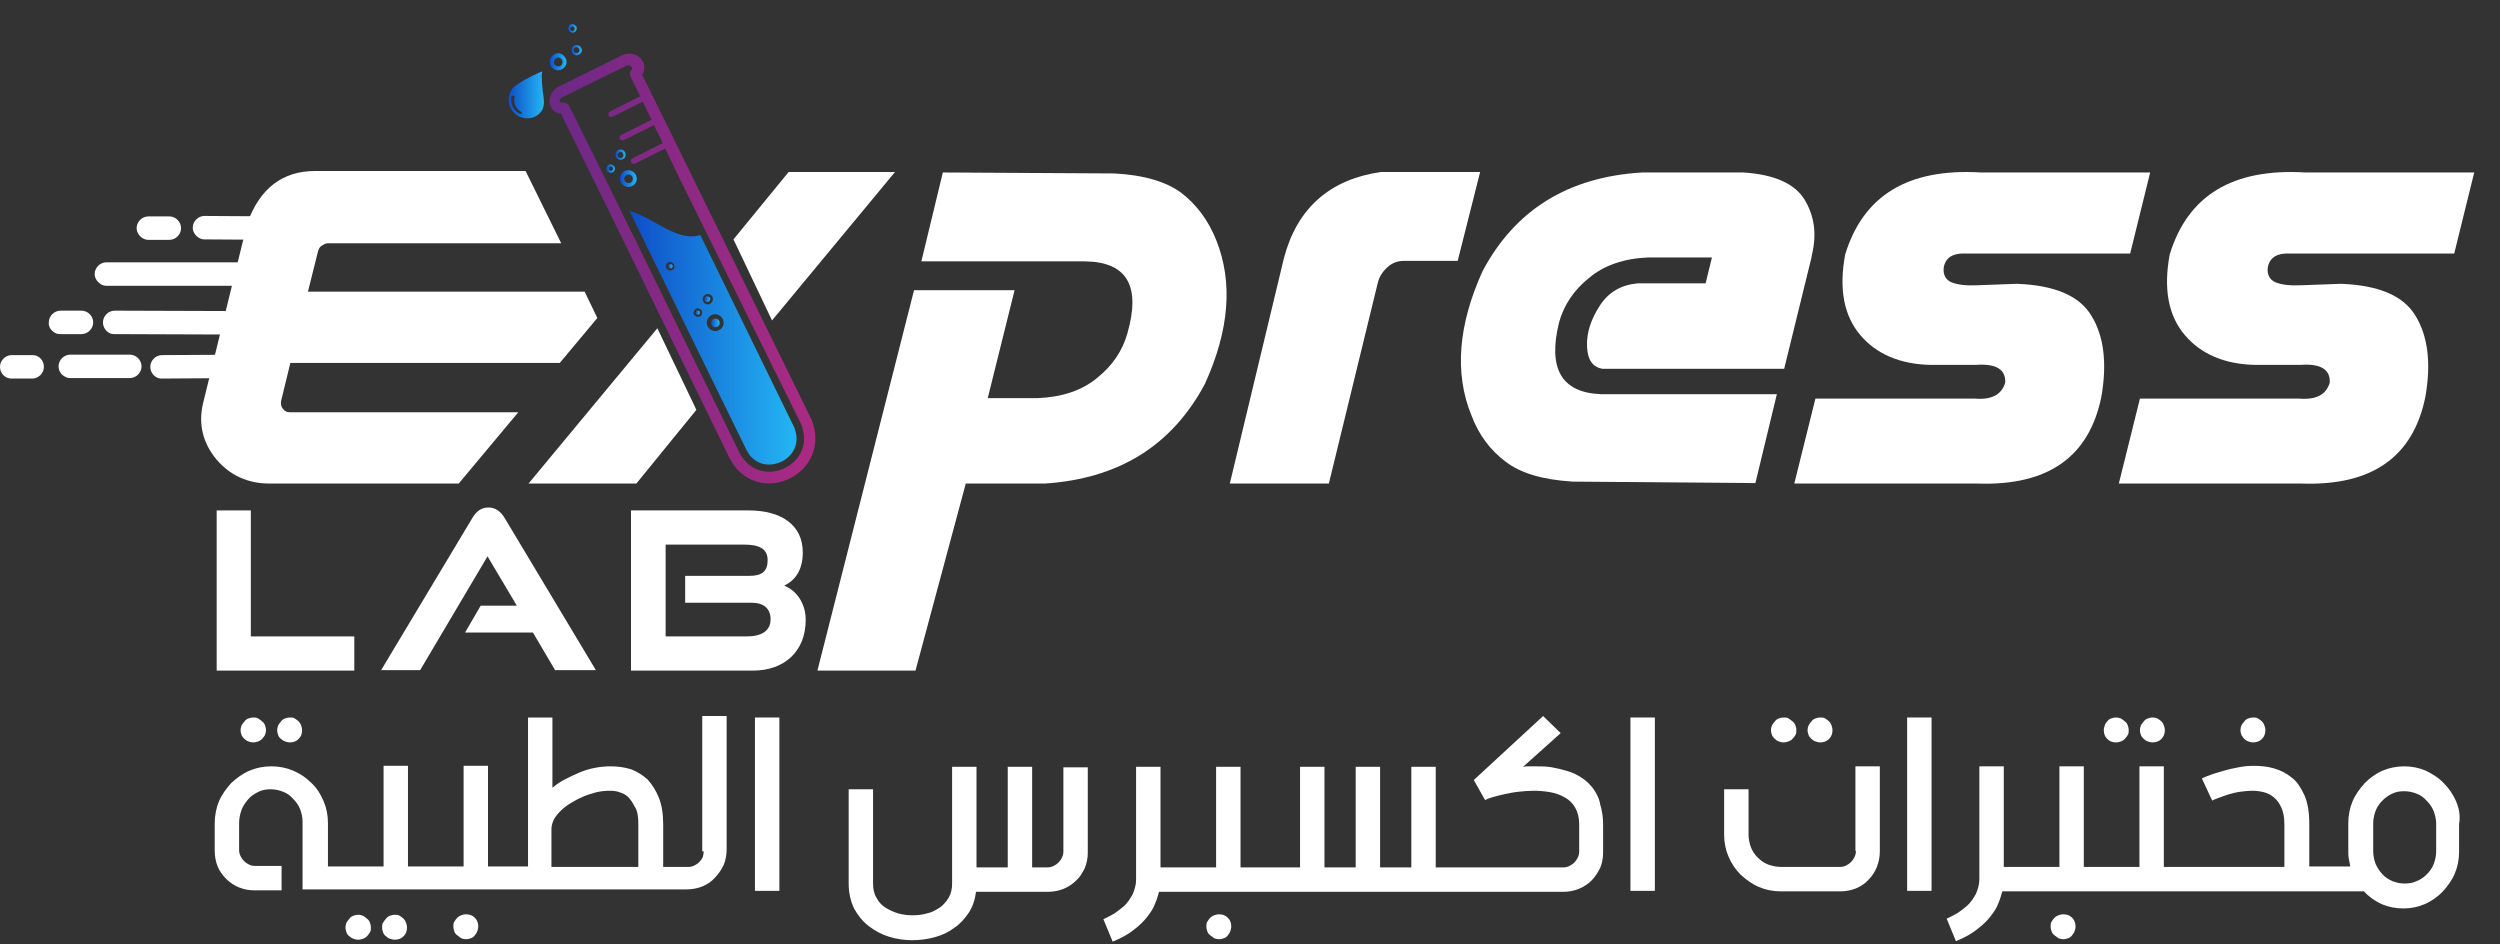 <svg width="90" height="34" viewBox="0 0 90 34" fill="none" xmlns="http://www.w3.org/2000/svg">
<rect x="0" y="0" width="90" height="34" fill="#333333" stroke="none"/>
<g id="Frame" clip-path="url(#clip0_0_1728)">
<g id="Group">
<g id="Group_2">
<path id="Vector" d="M25.07 14.754L22.909 17.408H19.027L23.665 11.817M26.405 8.618L28.391 6.191H32.221L27.793 11.536" fill="white"/>
<path id="Vector_2" d="M40.109 6.244C41.18 6.297 41.989 6.543 42.533 6.947C43.078 7.369 43.499 7.932 43.781 8.635C44.395 10.165 44.255 11.888 43.376 13.822C42.182 16.055 40.267 17.232 37.614 17.408H34.768L32.958 24.142H29.427L32.906 10.446H36.525L35.559 14.332H35.576H37.35H37.368C38.246 14.296 38.967 14.05 39.511 13.593C40.056 13.154 40.407 12.626 40.583 12.011C41.075 10.305 40.583 9.426 39.055 9.409H37.368H33.169L33.942 6.209L40.109 6.244Z" fill="white"/>
<path id="Vector_3" d="M49.719 6.191H53.285L52.477 9.391H50.544C50.316 9.391 50.123 9.462 49.947 9.62C49.771 9.778 49.648 9.971 49.596 10.2L47.839 17.408H44.273L46.223 9.286C46.697 7.492 47.874 6.455 49.719 6.191Z" fill="white"/>
<path id="Vector_4" d="M56.605 17.338C55.534 17.268 54.743 17.039 54.199 16.617C53.654 16.213 53.232 15.65 52.969 14.947C52.354 13.435 52.495 11.694 53.373 9.76C54.55 7.545 56.465 6.367 59.118 6.209H62.754C63.879 6.279 64.617 6.613 64.968 7.194C65.319 7.774 65.407 8.424 65.232 9.163L65.214 9.268L64.23 13.277H57.695C57.343 13.224 57.15 12.96 57.133 12.468C57.115 11.976 57.273 11.501 57.589 11.009C57.906 10.516 58.362 10.253 58.96 10.2H60.242H61.402L61.63 9.268H61.577H59.364H59.346C58.468 9.303 57.747 9.549 57.203 10.007C56.658 10.446 56.307 10.973 56.131 11.589C55.709 13.277 56.219 14.138 57.642 14.191H59.329H63.967L63.194 17.391L56.605 17.338Z" fill="white"/>
<path id="Vector_5" d="M64.599 17.391L65.355 14.349H71.082C71.697 14.402 72.066 14.208 72.189 13.769C72.206 13.294 71.855 13.083 71.135 13.136H69.518C68.412 13.118 67.551 12.749 66.971 12.063C66.374 11.36 66.198 10.393 66.426 9.163C67.076 7.035 68.693 6.051 71.31 6.209H77.406L76.686 9.127H70.748C70.309 9.11 70.045 9.268 69.975 9.62C69.94 9.883 70.045 10.077 70.256 10.165C70.484 10.253 70.783 10.288 71.17 10.27L72.61 10.217C73.963 10.27 74.859 10.639 75.298 11.378C75.737 12.099 75.861 13.066 75.65 14.279C75.21 16.459 73.717 17.496 71.187 17.408H64.599V17.391Z" fill="white"/>
<path id="Vector_6" d="M76.282 17.391L77.038 14.349H82.765C83.38 14.402 83.749 14.208 83.872 13.769C83.889 13.294 83.538 13.083 82.818 13.136H81.201C80.094 13.118 79.234 12.749 78.654 12.063C78.056 11.36 77.881 10.393 78.109 9.163C78.759 7.035 80.376 6.051 82.993 6.209H89.072L88.352 9.127H82.413C81.974 9.11 81.711 9.268 81.641 9.62C81.605 9.883 81.711 10.077 81.922 10.165C82.15 10.253 82.449 10.288 82.835 10.27L84.276 10.217C85.629 10.27 86.525 10.639 86.964 11.378C87.403 12.099 87.526 13.066 87.315 14.279C86.876 16.459 85.383 17.496 82.853 17.408H76.282V17.391Z" fill="white"/>
<g id="Group_3">
<path id="Vector_7" d="M10.436 14.841C10.33 14.841 10.242 14.806 10.19 14.718C10.119 14.648 10.102 14.543 10.119 14.437L10.453 13.066H20.151L21.504 11.448L21.047 10.499H11.086L11.455 9.022C11.49 8.934 11.525 8.864 11.613 8.829C11.683 8.776 11.753 8.758 11.806 8.758H20.204L18.921 6.156H11.349C10.172 6.156 9.364 6.772 8.907 8.02L7.308 14.525C7.133 15.281 7.308 15.949 7.783 16.529C8.275 17.109 8.907 17.408 9.715 17.408H16.514L18.658 14.841H10.436Z" fill="white"/>
<g id="Group_4">
<g id="Group_5">
<path id="Vector_8" d="M3.637 10.235C3.514 10.165 3.408 10.024 3.408 9.866C3.408 9.637 3.601 9.444 3.83 9.444H9.504C9.733 9.444 9.926 9.637 9.926 9.866C9.926 10.094 9.733 10.288 9.504 10.288H3.83C3.76 10.288 3.689 10.27 3.637 10.235Z" fill="white"/>
</g>
<g id="Group_6">
<path id="Vector_9" d="M7.168 8.565C7.045 8.495 6.939 8.354 6.939 8.196C6.939 7.967 7.133 7.774 7.361 7.774L10.067 7.791C10.295 7.791 10.488 7.985 10.488 8.213C10.488 8.442 10.295 8.635 10.067 8.635L7.361 8.618C7.291 8.618 7.221 8.6 7.168 8.565Z" fill="white"/>
</g>
<path id="Vector_10" d="M8.942 12.767L5.833 12.784C5.604 12.784 5.411 12.978 5.411 13.206C5.411 13.364 5.499 13.505 5.622 13.575C5.674 13.611 5.745 13.628 5.815 13.628L8.485 13.611L8.942 12.767Z" fill="white"/>
<path id="Vector_11" d="M9.504 11.202L4.128 11.184C3.9 11.184 3.707 11.378 3.707 11.606C3.707 11.765 3.795 11.905 3.918 11.976C3.97 12.011 4.041 12.028 4.111 12.028L9.048 12.046L9.504 11.202Z" fill="white"/>
<g id="Group_7">
<path id="Vector_12" d="M0.211 13.575C0.088 13.505 -0 13.364 -0 13.206C-0 12.978 0.193 12.784 0.422 12.784H1.177C1.405 12.784 1.581 12.978 1.581 13.206C1.581 13.435 1.388 13.628 1.159 13.628H0.404C0.351 13.628 0.281 13.611 0.211 13.575Z" fill="white"/>
</g>
<g id="Group_8">
<path id="Vector_13" d="M2.336 13.558C2.196 13.488 2.108 13.347 2.108 13.189C2.108 12.96 2.301 12.767 2.53 12.767H4.673C4.901 12.767 5.095 12.96 5.095 13.189C5.095 13.417 4.901 13.611 4.673 13.611H2.53C2.459 13.611 2.389 13.593 2.336 13.558Z" fill="white"/>
</g>
<g id="Group_9">
<path id="Vector_14" d="M1.968 11.976C1.845 11.905 1.739 11.765 1.757 11.606C1.757 11.378 1.95 11.184 2.178 11.184H2.934C3.162 11.184 3.355 11.378 3.355 11.606C3.355 11.835 3.162 12.028 2.934 12.028H2.178C2.091 12.028 2.02 12.011 1.968 11.976Z" fill="white"/>
</g>
<g id="Group_10">
<path id="Vector_15" d="M5.147 8.582C5.024 8.512 4.919 8.371 4.919 8.213C4.919 7.985 5.112 7.791 5.341 7.791H6.096C6.325 7.791 6.518 7.985 6.518 8.213C6.518 8.442 6.325 8.635 6.096 8.635H5.341C5.27 8.635 5.218 8.618 5.147 8.582Z" fill="white"/>
</g>
</g>
</g>
<g id="Group_11">
<g id="Group_12">
<path id="XMLID_39_" d="M19.553 3.378C19.553 3.343 19.553 3.326 19.536 3.29C19.536 3.273 19.536 3.255 19.536 3.238C19.518 3.079 19.501 2.904 19.501 2.745C19.501 2.693 19.518 2.622 19.518 2.57C19.413 2.605 19.29 2.675 19.132 2.745C18.745 2.939 18.482 3.115 18.411 3.238C18.218 3.554 18.306 3.958 18.622 4.152C18.64 4.169 18.657 4.169 18.675 4.187C18.71 4.205 18.728 4.222 18.763 4.222C19.044 4.328 19.395 4.205 19.518 3.958C19.606 3.8 19.588 3.589 19.553 3.378ZM18.71 4.099C18.324 3.871 18.411 3.484 18.411 3.484C18.411 3.449 18.447 3.431 18.482 3.449C18.517 3.449 18.534 3.484 18.517 3.519C18.517 3.537 18.447 3.835 18.763 4.029C18.78 4.046 18.798 4.082 18.78 4.099C18.763 4.099 18.745 4.099 18.71 4.099Z" fill="url(#paint0_linear_0_1728)"/>
<g id="Group_13">
<g id="XMLID_35_">
<path id="XMLID_36_" d="M22.751 6.701C22.61 6.772 22.435 6.719 22.347 6.561C22.276 6.42 22.329 6.244 22.487 6.156C22.628 6.086 22.803 6.139 22.891 6.297C22.962 6.455 22.909 6.631 22.751 6.701ZM22.558 6.297C22.487 6.332 22.452 6.42 22.487 6.508C22.522 6.578 22.61 6.613 22.698 6.578C22.768 6.543 22.803 6.455 22.768 6.367C22.733 6.297 22.628 6.262 22.558 6.297Z" fill="url(#paint1_linear_0_1728)"/>
</g>
<g id="XMLID_31_">
<path id="XMLID_32_" d="M22.048 6.209C21.978 6.244 21.89 6.209 21.837 6.139C21.802 6.068 21.837 5.98 21.907 5.928C21.978 5.892 22.066 5.928 22.118 5.998C22.154 6.068 22.136 6.174 22.048 6.209ZM21.96 5.998C21.925 6.016 21.907 6.068 21.925 6.103C21.943 6.139 21.995 6.156 22.03 6.139C22.066 6.121 22.083 6.068 22.066 6.033C22.048 5.998 21.995 5.98 21.96 5.998Z" fill="url(#paint2_linear_0_1728)"/>
</g>
<g id="XMLID_27_">
<path id="XMLID_28_" d="M22.417 5.734C22.329 5.787 22.206 5.734 22.171 5.646C22.136 5.558 22.171 5.435 22.259 5.4C22.347 5.347 22.47 5.4 22.505 5.488C22.54 5.576 22.522 5.699 22.417 5.734ZM22.294 5.488C22.241 5.506 22.224 5.576 22.241 5.629C22.259 5.681 22.329 5.699 22.382 5.681C22.435 5.664 22.452 5.594 22.435 5.541C22.399 5.471 22.347 5.453 22.294 5.488Z" fill="url(#paint3_linear_0_1728)"/>
</g>
<g id="XMLID_23_">
<path id="XMLID_24_" d="M20.221 2.499C20.08 2.57 19.905 2.517 19.817 2.359C19.747 2.218 19.799 2.042 19.957 1.954C20.116 1.866 20.274 1.937 20.361 2.095C20.449 2.253 20.361 2.429 20.221 2.499ZM20.028 2.095C19.957 2.13 19.922 2.218 19.957 2.306C19.993 2.376 20.08 2.411 20.168 2.376C20.238 2.341 20.274 2.253 20.238 2.165C20.186 2.077 20.098 2.042 20.028 2.095Z" fill="url(#paint4_linear_0_1728)"/>
</g>
<g id="XMLID_19_">
<path id="XMLID_20_" d="M20.678 1.163C20.608 1.198 20.52 1.163 20.467 1.093C20.432 1.022 20.467 0.935 20.537 0.882C20.608 0.847 20.695 0.882 20.748 0.952C20.783 1.04 20.748 1.128 20.678 1.163ZM20.572 0.97C20.537 0.987 20.52 1.04 20.537 1.075C20.555 1.11 20.608 1.128 20.643 1.11C20.678 1.093 20.695 1.04 20.678 1.005C20.66 0.952 20.608 0.935 20.572 0.97Z" fill="url(#paint5_linear_0_1728)"/>
</g>
<g id="XMLID_15_">
<path id="XMLID_16_" d="M20.836 1.972C20.748 2.025 20.625 1.972 20.59 1.884C20.555 1.796 20.59 1.673 20.678 1.638C20.766 1.603 20.889 1.638 20.924 1.726C20.976 1.814 20.941 1.919 20.836 1.972ZM20.713 1.708C20.66 1.726 20.643 1.796 20.66 1.849C20.678 1.902 20.748 1.919 20.801 1.902C20.853 1.884 20.871 1.814 20.853 1.761C20.818 1.708 20.766 1.691 20.713 1.708Z" fill="url(#paint6_linear_0_1728)"/>
</g>
<path id="XMLID_14_" d="M25.193 11.22C25.175 11.184 25.123 11.167 25.087 11.184C25.052 11.202 25.035 11.255 25.052 11.29C25.07 11.325 25.123 11.343 25.158 11.325C25.193 11.307 25.21 11.272 25.193 11.22Z" fill="url(#paint7_linear_0_1728)"/>
<path id="XMLID_13_" d="M24.209 9.549C24.192 9.514 24.139 9.497 24.104 9.514C24.069 9.532 24.051 9.585 24.069 9.62C24.086 9.655 24.139 9.672 24.174 9.655C24.209 9.637 24.227 9.602 24.209 9.549Z" fill="url(#paint8_linear_0_1728)"/>
<path id="XMLID_12_" d="M25.896 11.554C25.86 11.483 25.773 11.448 25.685 11.483C25.614 11.518 25.579 11.606 25.614 11.694C25.65 11.765 25.737 11.8 25.825 11.765C25.896 11.729 25.931 11.642 25.896 11.554Z" fill="url(#paint9_linear_0_1728)"/>
<path id="XMLID_11_" d="M25.562 10.727C25.544 10.675 25.474 10.657 25.421 10.675C25.369 10.692 25.351 10.762 25.369 10.815C25.386 10.868 25.456 10.886 25.509 10.868C25.562 10.833 25.579 10.762 25.562 10.727Z" fill="url(#paint10_linear_0_1728)"/>
<path id="XMLID_5_" d="M28.636 15.527C28.619 15.457 28.601 15.386 28.566 15.334L25.21 8.459C24.385 8.741 23.436 7.774 22.663 7.598L26.862 16.177C26.897 16.248 26.932 16.301 26.967 16.353C27.301 16.811 27.811 16.775 28.144 16.617C28.461 16.459 28.794 16.072 28.636 15.527ZM24.191 9.725C24.121 9.76 24.033 9.725 23.981 9.655C23.945 9.585 23.981 9.497 24.051 9.444C24.121 9.409 24.209 9.444 24.262 9.514C24.297 9.602 24.279 9.69 24.191 9.725ZM25.193 11.395C25.123 11.431 25.035 11.395 24.982 11.325C24.947 11.255 24.982 11.167 25.052 11.114C25.123 11.079 25.21 11.114 25.263 11.184C25.298 11.272 25.263 11.36 25.193 11.395ZM25.562 10.938C25.474 10.991 25.351 10.938 25.316 10.85C25.263 10.762 25.316 10.639 25.404 10.604C25.491 10.552 25.614 10.604 25.65 10.692C25.685 10.78 25.65 10.886 25.562 10.938ZM25.878 11.888C25.738 11.958 25.562 11.905 25.474 11.747C25.404 11.606 25.456 11.431 25.614 11.343C25.755 11.272 25.931 11.325 26.019 11.483C26.089 11.642 26.036 11.817 25.878 11.888Z" fill="url(#paint11_linear_0_1728)"/>
</g>
</g>
<g id="XMLID_1_">
<path id="XMLID_2_" d="M23.102 2.148C22.944 1.937 22.645 1.866 22.399 1.99L21.258 2.552L20.116 3.115C19.87 3.238 19.729 3.519 19.799 3.765C19.852 3.959 20.01 4.082 20.203 4.099C20.221 4.152 20.291 4.275 20.361 4.433L21.82 7.387L22.136 8.037L26.247 16.459C26.317 16.599 26.405 16.723 26.493 16.846C27.565 18.094 29.638 17.074 29.321 15.457C29.286 15.316 29.251 15.158 29.181 15.035L24.736 5.98C24.56 5.629 23.278 3.009 23.12 2.693C23.225 2.517 23.225 2.306 23.102 2.148ZM22.733 2.517C22.663 2.587 22.663 2.675 22.698 2.763C22.786 2.939 22.909 3.185 23.049 3.466L21.96 4.011C21.908 4.029 21.89 4.099 21.908 4.152C21.925 4.205 21.995 4.222 22.048 4.205L23.137 3.66C23.243 3.871 23.348 4.082 23.454 4.31L22.364 4.855C22.312 4.873 22.294 4.943 22.312 4.996C22.329 5.049 22.399 5.066 22.452 5.049L23.541 4.504C23.647 4.732 23.77 4.943 23.858 5.154L22.768 5.699C22.716 5.717 22.698 5.787 22.716 5.84C22.733 5.893 22.803 5.91 22.856 5.893L23.945 5.348C24.139 5.752 24.297 6.068 24.35 6.191L28.812 15.211C28.847 15.281 28.882 15.369 28.9 15.457C29.251 16.723 27.547 17.549 26.756 16.512C26.704 16.441 26.651 16.371 26.616 16.283L22.276 7.422L22.171 7.211C22.013 6.895 21.117 5.066 20.643 4.117L20.467 3.783C20.432 3.73 20.344 3.695 20.274 3.695C20.203 3.695 20.168 3.695 20.151 3.66C20.133 3.625 20.151 3.537 20.239 3.502L21.381 2.939L22.522 2.376C22.61 2.324 22.681 2.359 22.716 2.394C22.786 2.429 22.768 2.464 22.733 2.517Z" fill="url(#paint12_linear_0_1728)"/>
</g>
</g>
</g>
<g id="Group_14">
<path id="Vector_16" d="M7.8 24.142V18.375H9.03V22.911H12.755V24.142H7.8Z" fill="white"/>
<path id="Vector_17" d="M19.993 24.142L19.185 22.77H16.743L17.305 21.803H18.605L17.551 20.028L15.126 24.124H13.721L16.989 18.674C17.129 18.428 17.305 18.27 17.586 18.27C17.849 18.27 18.043 18.428 18.183 18.674L21.451 24.124H19.993V24.142Z" fill="white"/>
<path id="Vector_18" d="M22.716 24.142V18.375H26.95C28.109 18.375 28.9 18.885 28.9 19.887C28.9 20.59 28.566 20.924 28.232 21.083C28.672 21.258 29.005 21.716 29.005 22.313C29.005 23.456 28.232 24.142 27.108 24.142H22.716ZM24.666 21.698V20.731H26.985C27.442 20.731 27.635 20.555 27.635 20.168C27.635 19.747 27.319 19.606 26.792 19.606H23.963V22.911H26.88C27.407 22.911 27.741 22.718 27.741 22.296C27.741 21.909 27.494 21.698 27.055 21.698H24.666Z" fill="white"/>
</g>
<g id="Group_15">
<path id="Vector_19" d="M10.119 26.603C10.155 26.638 10.207 26.674 10.26 26.691C10.313 26.709 10.365 26.726 10.436 26.726C10.559 26.726 10.664 26.691 10.752 26.603C10.84 26.515 10.875 26.41 10.875 26.287C10.875 26.216 10.857 26.164 10.84 26.111C10.822 26.058 10.787 26.005 10.752 25.97C10.717 25.935 10.664 25.9 10.611 25.865C10.559 25.83 10.506 25.83 10.436 25.83C10.365 25.83 10.313 25.847 10.26 25.865C10.207 25.882 10.155 25.918 10.119 25.97C10.084 26.005 10.049 26.058 10.014 26.111C9.996 26.164 9.979 26.216 9.979 26.287C9.979 26.357 9.996 26.41 10.014 26.462C10.031 26.515 10.067 26.568 10.119 26.603Z" fill="white"/>
<path id="Vector_20" d="M8.802 26.603C8.837 26.638 8.89 26.674 8.942 26.691C8.995 26.709 9.048 26.726 9.118 26.726C9.188 26.726 9.241 26.709 9.294 26.691C9.346 26.674 9.399 26.638 9.434 26.603C9.469 26.568 9.504 26.515 9.54 26.462C9.557 26.41 9.575 26.357 9.575 26.287C9.575 26.216 9.557 26.164 9.54 26.111C9.522 26.058 9.487 26.005 9.434 25.97C9.399 25.935 9.346 25.9 9.294 25.865C9.241 25.83 9.188 25.83 9.118 25.83C9.048 25.83 8.995 25.847 8.942 25.865C8.89 25.882 8.837 25.918 8.802 25.97C8.767 26.005 8.731 26.058 8.696 26.111C8.679 26.164 8.661 26.216 8.661 26.287C8.661 26.357 8.679 26.41 8.696 26.462C8.714 26.515 8.767 26.568 8.802 26.603Z" fill="white"/>
<path id="Vector_21" d="M13.211 33.073C13.176 33.038 13.124 33.003 13.071 32.968C13.018 32.95 12.965 32.932 12.895 32.932C12.825 32.932 12.772 32.95 12.72 32.968C12.667 32.985 12.614 33.02 12.579 33.073C12.544 33.108 12.509 33.161 12.473 33.214C12.456 33.266 12.438 33.319 12.438 33.389C12.438 33.46 12.456 33.513 12.473 33.565C12.491 33.618 12.526 33.671 12.579 33.706C12.614 33.741 12.667 33.776 12.72 33.794C12.772 33.811 12.825 33.829 12.895 33.829C12.965 33.829 13.018 33.811 13.071 33.794C13.124 33.776 13.176 33.741 13.211 33.706C13.246 33.671 13.282 33.618 13.317 33.565C13.352 33.513 13.352 33.46 13.352 33.389C13.352 33.319 13.334 33.266 13.317 33.214C13.299 33.161 13.264 33.108 13.211 33.073Z" fill="white"/>
<path id="Vector_22" d="M14.529 33.073C14.494 33.038 14.441 33.003 14.389 32.968C14.336 32.932 14.283 32.932 14.213 32.932C14.143 32.932 14.09 32.95 14.037 32.968C13.984 32.985 13.932 33.02 13.897 33.073C13.861 33.108 13.826 33.161 13.791 33.214C13.756 33.266 13.756 33.319 13.756 33.389C13.756 33.46 13.774 33.513 13.791 33.565C13.809 33.618 13.844 33.671 13.897 33.706C13.932 33.741 13.984 33.776 14.037 33.794C14.09 33.811 14.143 33.829 14.213 33.829C14.336 33.829 14.441 33.794 14.529 33.706C14.617 33.618 14.652 33.513 14.652 33.389C14.652 33.319 14.634 33.266 14.617 33.214C14.599 33.161 14.564 33.108 14.529 33.073Z" fill="white"/>
<path id="Vector_23" d="M16.778 32.915C16.707 32.915 16.655 32.932 16.602 32.95C16.549 32.968 16.497 33.003 16.462 33.038C16.426 33.073 16.391 33.126 16.356 33.178C16.321 33.231 16.321 33.284 16.321 33.354C16.321 33.425 16.339 33.477 16.356 33.53C16.374 33.583 16.409 33.636 16.462 33.671C16.514 33.706 16.549 33.741 16.602 33.776C16.655 33.794 16.707 33.811 16.778 33.811C16.848 33.811 16.901 33.794 16.953 33.776C17.006 33.759 17.059 33.724 17.094 33.671C17.129 33.618 17.164 33.583 17.182 33.53C17.199 33.477 17.217 33.425 17.217 33.354C17.217 33.231 17.182 33.126 17.094 33.038C17.006 32.95 16.901 32.915 16.778 32.915Z" fill="white"/>
<path id="Vector_24" d="M25.334 30.647C25.334 30.717 25.316 30.805 25.299 30.858C25.263 30.928 25.228 30.981 25.175 31.034C25.123 31.086 25.07 31.122 25 31.157C24.93 31.192 24.859 31.209 24.789 31.209H24.771H24.385H23.875V29.68C23.875 29.293 23.823 28.977 23.717 28.713C23.612 28.449 23.471 28.238 23.313 28.062C23.138 27.904 22.944 27.781 22.716 27.693C22.488 27.623 22.242 27.588 21.978 27.588C21.802 27.588 21.609 27.605 21.433 27.64C21.24 27.676 21.064 27.728 20.889 27.799C20.713 27.869 20.537 27.957 20.362 28.045C20.186 28.133 20.028 28.238 19.887 28.361V25.83H19.009V31.192H18.5H18.113H17.568V27.57H16.69V31.192H15.583H15.197H14.687V27.57H13.809V31.192H12.702H12.315H11.806V29.627C11.806 29.346 11.753 29.082 11.648 28.836C11.542 28.59 11.402 28.361 11.209 28.186C11.015 27.992 10.805 27.851 10.559 27.746C10.313 27.64 10.049 27.588 9.768 27.588C9.487 27.588 9.223 27.64 8.977 27.746C8.731 27.851 8.521 28.01 8.327 28.186C8.152 28.379 7.994 28.59 7.888 28.836C7.783 29.082 7.73 29.363 7.73 29.645V30.629C7.73 30.823 7.765 31.016 7.835 31.192C7.906 31.368 8.011 31.508 8.152 31.649C8.275 31.772 8.433 31.878 8.608 31.948C8.784 32.018 8.96 32.053 9.171 32.053H10.137V31.174H9.171C9.1 31.174 9.03 31.157 8.96 31.122C8.89 31.086 8.837 31.051 8.784 30.998C8.731 30.946 8.696 30.893 8.661 30.823C8.626 30.752 8.608 30.682 8.608 30.612V29.627C8.608 29.451 8.644 29.311 8.696 29.152C8.749 29.012 8.837 28.889 8.942 28.766C9.048 28.643 9.171 28.572 9.311 28.502C9.452 28.432 9.592 28.414 9.75 28.414C9.909 28.414 10.049 28.449 10.19 28.502C10.33 28.555 10.453 28.643 10.559 28.766C10.664 28.871 10.752 28.994 10.805 29.135C10.857 29.276 10.892 29.416 10.892 29.574V32.018H12.28H12.667H15.162H15.548H18.043H18.429H24.315H24.701H24.719C24.912 32.018 25.105 31.983 25.281 31.913C25.457 31.842 25.615 31.737 25.738 31.596C25.861 31.473 25.966 31.315 26.054 31.139C26.124 30.963 26.159 30.77 26.159 30.576V25.777H25.281V30.647H25.334ZM22.962 31.209H19.852V29.838C19.852 29.733 19.887 29.61 19.94 29.504C19.993 29.399 20.081 29.293 20.186 29.188C20.291 29.082 20.415 28.994 20.555 28.906C20.696 28.818 20.836 28.748 20.994 28.678C21.152 28.607 21.311 28.572 21.469 28.52C21.627 28.484 21.802 28.467 21.96 28.467C22.101 28.467 22.224 28.484 22.347 28.537C22.47 28.572 22.575 28.643 22.663 28.748C22.751 28.854 22.821 28.977 22.892 29.117C22.962 29.258 22.98 29.451 22.98 29.68V31.209H22.962Z" fill="white"/>
<path id="Vector_25" d="M28.057 25.83H27.178V32.071H28.057V25.83Z" fill="white"/>
<path id="Vector_26" d="M38.282 30.665C38.282 30.735 38.264 30.805 38.229 30.875C38.194 30.946 38.159 30.998 38.106 31.051C38.053 31.104 38.001 31.139 37.93 31.174C37.86 31.209 37.79 31.227 37.702 31.227H37.157V27.605H36.279V31.227H35.154V27.605H34.276V31.807C34.276 32.001 34.241 32.159 34.153 32.317C34.065 32.458 33.96 32.581 33.837 32.669C33.696 32.757 33.556 32.845 33.38 32.88C33.204 32.932 33.029 32.95 32.853 32.95C32.677 32.95 32.502 32.932 32.326 32.88C32.15 32.827 32.01 32.757 31.869 32.669C31.729 32.581 31.623 32.458 31.553 32.317C31.465 32.176 31.43 32.001 31.43 31.807V28.414H30.552V31.807C30.552 32.141 30.622 32.44 30.745 32.704C30.885 32.95 31.043 33.161 31.272 33.337C31.5 33.513 31.729 33.636 32.01 33.724C32.291 33.812 32.572 33.847 32.853 33.847C33.116 33.847 33.38 33.812 33.644 33.741C33.907 33.671 34.135 33.565 34.346 33.407C34.557 33.267 34.733 33.073 34.873 32.862C35.014 32.651 35.102 32.387 35.137 32.106H37.719C37.913 32.106 38.106 32.071 38.282 32.001C38.457 31.93 38.615 31.825 38.738 31.702C38.879 31.579 38.967 31.421 39.055 31.245C39.125 31.069 39.16 30.893 39.16 30.7V27.623H38.282V30.665Z" fill="white"/>
<path id="Vector_27" d="M43.886 32.915C43.816 32.915 43.763 32.932 43.71 32.95C43.657 32.968 43.605 33.003 43.57 33.038C43.535 33.073 43.499 33.126 43.464 33.178C43.429 33.231 43.429 33.284 43.429 33.354C43.429 33.425 43.447 33.477 43.464 33.53C43.482 33.583 43.517 33.636 43.57 33.671C43.622 33.706 43.657 33.741 43.71 33.776C43.763 33.794 43.816 33.811 43.886 33.811C43.956 33.811 44.009 33.794 44.062 33.776C44.114 33.759 44.167 33.724 44.202 33.671C44.237 33.618 44.272 33.583 44.29 33.53C44.307 33.477 44.325 33.425 44.325 33.354C44.325 33.231 44.29 33.126 44.202 33.038C44.114 32.95 44.009 32.915 43.886 32.915Z" fill="white"/>
<path id="Vector_28" d="M57.361 28.396C57.238 28.238 57.115 28.115 56.957 28.01C56.799 27.904 56.623 27.816 56.447 27.764C56.272 27.711 56.061 27.658 55.867 27.623C55.674 27.588 55.464 27.588 55.253 27.588C55.182 27.588 55.112 27.588 55.042 27.588C54.971 27.588 54.901 27.588 54.831 27.605L56.184 26.392L55.551 25.777L53.057 28.08L53.461 28.801C53.531 28.766 53.619 28.73 53.742 28.695C53.865 28.66 54.005 28.625 54.163 28.59C54.322 28.555 54.497 28.52 54.673 28.502C54.849 28.484 55.042 28.467 55.218 28.467C55.411 28.467 55.604 28.484 55.815 28.52C56.026 28.555 56.184 28.625 56.342 28.713C56.5 28.801 56.623 28.924 56.711 29.082C56.799 29.24 56.851 29.434 56.851 29.68V30.664C56.851 30.735 56.834 30.805 56.799 30.875C56.764 30.946 56.728 30.998 56.676 31.051C56.623 31.104 56.57 31.139 56.5 31.174C56.43 31.209 56.359 31.227 56.272 31.227H52.582H52.196H51.686V27.605H50.808V31.227H49.683V27.605H48.805V31.227H47.681V27.605H46.802V31.227H45.555H45.168H44.659V27.605H43.78V31.227H42.674H42.287H41.778V27.605H40.899V31.684C40.899 31.86 40.846 32.018 40.776 32.194C40.741 32.264 40.688 32.335 40.636 32.423C40.583 32.493 40.513 32.581 40.425 32.651C40.337 32.721 40.232 32.809 40.126 32.88C40.003 32.95 39.88 33.02 39.722 33.091L40.056 33.899C40.355 33.776 40.618 33.636 40.811 33.477C41.022 33.319 41.18 33.161 41.303 33.003C41.426 32.844 41.532 32.686 41.584 32.528C41.655 32.37 41.69 32.229 41.725 32.106H42.287H42.674H45.168H45.555H52.196H52.582H56.272C56.465 32.106 56.658 32.071 56.834 32.001C57.01 31.93 57.168 31.825 57.291 31.702C57.414 31.579 57.519 31.42 57.607 31.245C57.677 31.069 57.712 30.893 57.712 30.682V29.698C57.712 29.416 57.677 29.188 57.607 28.959C57.572 28.73 57.466 28.555 57.361 28.396Z" fill="white"/>
<path id="Vector_29" d="M59.575 25.83H58.696V32.071H59.575V25.83Z" fill="white"/>
<path id="Vector_30" d="M65.214 26.603C65.249 26.638 65.302 26.674 65.355 26.691C65.407 26.709 65.46 26.726 65.53 26.726C65.653 26.726 65.759 26.691 65.847 26.603C65.934 26.515 65.969 26.41 65.969 26.287C65.969 26.216 65.952 26.164 65.934 26.111C65.917 26.058 65.882 26.005 65.847 25.97C65.811 25.935 65.759 25.9 65.706 25.865C65.653 25.83 65.6 25.83 65.53 25.83C65.46 25.83 65.407 25.847 65.355 25.865C65.302 25.882 65.249 25.918 65.214 25.97C65.179 26.005 65.144 26.058 65.109 26.111C65.091 26.164 65.073 26.216 65.073 26.287C65.073 26.357 65.091 26.41 65.109 26.462C65.126 26.515 65.179 26.568 65.214 26.603Z" fill="white"/>
<path id="Vector_31" d="M63.896 26.603C63.931 26.638 63.984 26.674 64.037 26.691C64.09 26.709 64.142 26.726 64.213 26.726C64.283 26.726 64.336 26.709 64.388 26.691C64.441 26.674 64.494 26.638 64.529 26.603C64.564 26.568 64.599 26.515 64.634 26.462C64.669 26.41 64.669 26.357 64.669 26.287C64.669 26.216 64.652 26.164 64.634 26.111C64.617 26.058 64.582 26.005 64.529 25.97C64.494 25.935 64.441 25.9 64.388 25.865C64.336 25.83 64.283 25.83 64.213 25.83C64.142 25.83 64.09 25.847 64.037 25.865C63.984 25.882 63.931 25.918 63.896 25.97C63.861 26.005 63.826 26.058 63.791 26.111C63.773 26.164 63.756 26.216 63.756 26.287C63.756 26.357 63.773 26.41 63.791 26.462C63.809 26.515 63.861 26.568 63.896 26.603Z" fill="white"/>
<path id="Vector_32" d="M66.813 30.629C66.813 30.717 66.795 30.788 66.76 30.858C66.725 30.928 66.69 30.981 66.637 31.034C66.584 31.086 66.532 31.122 66.461 31.157C66.391 31.192 66.321 31.209 66.251 31.209H64.107C63.949 31.209 63.791 31.174 63.65 31.122C63.51 31.069 63.387 30.981 63.281 30.875C63.176 30.77 63.088 30.647 63.035 30.506C62.983 30.366 62.948 30.207 62.948 30.049V28.414H62.069V30.049C62.069 30.33 62.122 30.594 62.227 30.84C62.333 31.086 62.473 31.297 62.666 31.491C62.86 31.667 63.071 31.825 63.317 31.93C63.562 32.036 63.826 32.089 64.107 32.089H66.251C66.444 32.089 66.637 32.053 66.813 31.983C66.988 31.913 67.147 31.807 67.269 31.667C67.392 31.544 67.498 31.385 67.568 31.209C67.638 31.034 67.674 30.84 67.674 30.647V27.588H66.795V30.629H66.813Z" fill="white"/>
<path id="Vector_33" d="M69.536 25.83H68.657V32.071H69.536V25.83Z" fill="white"/>
<path id="Vector_34" d="M74.279 32.915C74.209 32.915 74.156 32.932 74.104 32.95C74.051 32.968 73.998 33.003 73.963 33.038C73.928 33.073 73.893 33.126 73.858 33.178C73.823 33.231 73.823 33.284 73.823 33.354C73.823 33.425 73.84 33.477 73.858 33.53C73.875 33.583 73.91 33.636 73.963 33.671C74.016 33.706 74.051 33.741 74.104 33.776C74.156 33.794 74.209 33.811 74.279 33.811C74.35 33.811 74.402 33.794 74.455 33.776C74.508 33.759 74.56 33.724 74.596 33.671C74.631 33.618 74.666 33.583 74.683 33.53C74.701 33.477 74.719 33.425 74.719 33.354C74.719 33.231 74.683 33.126 74.596 33.038C74.508 32.95 74.402 32.915 74.279 32.915Z" fill="white"/>
<path id="Vector_35" d="M77.178 26.603C77.213 26.638 77.266 26.674 77.319 26.691C77.371 26.709 77.424 26.726 77.494 26.726C77.617 26.726 77.723 26.691 77.811 26.603C77.898 26.515 77.934 26.41 77.934 26.287C77.934 26.216 77.916 26.164 77.898 26.111C77.881 26.058 77.846 26.005 77.811 25.97C77.775 25.935 77.723 25.9 77.67 25.865C77.617 25.847 77.565 25.83 77.494 25.83C77.424 25.83 77.371 25.847 77.319 25.865C77.266 25.882 77.213 25.918 77.178 25.97C77.143 26.005 77.108 26.058 77.073 26.111C77.055 26.164 77.038 26.216 77.038 26.287C77.038 26.357 77.055 26.41 77.073 26.462C77.09 26.515 77.143 26.568 77.178 26.603Z" fill="white"/>
<path id="Vector_36" d="M76.177 26.726C76.247 26.726 76.3 26.709 76.352 26.691C76.405 26.674 76.458 26.638 76.493 26.603C76.528 26.568 76.563 26.515 76.598 26.462C76.633 26.41 76.633 26.357 76.633 26.287C76.633 26.216 76.616 26.164 76.598 26.111C76.581 26.058 76.546 26.005 76.493 25.97C76.458 25.935 76.405 25.9 76.352 25.865C76.3 25.847 76.247 25.83 76.177 25.83C76.106 25.83 76.054 25.847 76.001 25.865C75.948 25.882 75.896 25.918 75.861 25.97C75.825 26.005 75.79 26.058 75.773 26.111C75.755 26.164 75.737 26.216 75.737 26.287C75.737 26.41 75.773 26.515 75.861 26.603C75.948 26.691 76.054 26.726 76.177 26.726Z" fill="white"/>
<path id="Vector_37" d="M80.797 26.603C80.832 26.638 80.885 26.674 80.938 26.691C80.99 26.709 81.043 26.726 81.114 26.726C81.236 26.726 81.342 26.691 81.43 26.603C81.517 26.515 81.553 26.41 81.553 26.287C81.553 26.216 81.535 26.164 81.517 26.111C81.5 26.058 81.465 26.005 81.43 25.97C81.395 25.935 81.342 25.9 81.289 25.865C81.236 25.83 81.184 25.83 81.114 25.83C81.043 25.83 80.99 25.847 80.938 25.865C80.885 25.882 80.832 25.918 80.797 25.97C80.762 26.005 80.727 26.058 80.692 26.111C80.674 26.164 80.657 26.216 80.657 26.287C80.657 26.357 80.674 26.41 80.692 26.462C80.727 26.515 80.762 26.568 80.797 26.603Z" fill="white"/>
<path id="Vector_38" d="M88.422 28.854C88.317 28.608 88.176 28.396 87.983 28.203C87.807 28.01 87.579 27.869 87.333 27.746C87.087 27.64 86.823 27.588 86.56 27.588C86.279 27.588 86.015 27.64 85.769 27.746C85.523 27.852 85.312 28.01 85.137 28.186C84.961 28.379 84.803 28.59 84.697 28.836C84.592 29.082 84.539 29.346 84.539 29.627V30.629C84.539 30.735 84.539 30.823 84.557 30.911C84.574 30.998 84.592 31.104 84.61 31.192H84.03H83.643H83.134V29.662C83.134 29.24 83.081 28.906 82.958 28.625C82.835 28.361 82.695 28.133 82.501 27.992C82.308 27.834 82.097 27.728 81.851 27.658C81.605 27.588 81.359 27.57 81.113 27.57C80.938 27.57 80.762 27.588 80.586 27.623C80.411 27.658 80.235 27.693 80.059 27.746C79.901 27.799 79.743 27.834 79.603 27.887C79.462 27.939 79.357 27.975 79.269 28.027L79.638 28.819C79.708 28.783 79.796 28.748 79.901 28.713C80.007 28.678 80.13 28.625 80.253 28.59C80.376 28.555 80.516 28.52 80.657 28.502C80.797 28.484 80.938 28.467 81.078 28.467C81.219 28.467 81.359 28.484 81.5 28.52C81.641 28.555 81.763 28.625 81.869 28.713C81.974 28.801 82.062 28.924 82.132 29.082C82.203 29.24 82.238 29.434 82.238 29.68V31.209H78.794H78.408H77.898V27.588H77.02V31.209H75.913H75.527H75.017V27.588H74.139V31.209H73.032H72.645H72.136V27.588H71.257V31.667C71.257 31.842 71.205 32.001 71.135 32.176C71.099 32.247 71.047 32.317 70.994 32.405C70.941 32.475 70.871 32.563 70.783 32.634C70.695 32.704 70.59 32.792 70.484 32.862C70.362 32.932 70.239 33.003 70.08 33.073L70.414 33.882C70.713 33.759 70.976 33.618 71.17 33.46C71.38 33.302 71.539 33.143 71.662 32.985C71.785 32.827 71.89 32.669 71.943 32.511C72.013 32.352 72.048 32.212 72.083 32.089H72.645H73.032H75.544H75.931H78.425H78.812H83.626H84.012H85.102C85.277 32.282 85.505 32.44 85.734 32.546C85.98 32.651 86.243 32.704 86.525 32.704C86.806 32.704 87.052 32.651 87.297 32.546C87.543 32.44 87.754 32.282 87.93 32.106C88.106 31.913 88.264 31.702 88.369 31.456C88.475 31.209 88.527 30.946 88.527 30.665V29.662C88.58 29.363 88.527 29.1 88.422 28.854ZM87.702 30.647C87.702 30.805 87.666 30.963 87.614 31.104C87.561 31.245 87.473 31.368 87.368 31.473C87.262 31.579 87.139 31.667 86.999 31.719C86.858 31.79 86.718 31.807 86.56 31.807C86.401 31.807 86.261 31.772 86.12 31.719C85.98 31.649 85.857 31.579 85.769 31.473C85.664 31.368 85.593 31.245 85.523 31.104C85.47 30.963 85.435 30.805 85.435 30.647V29.645C85.435 29.486 85.47 29.328 85.523 29.188C85.576 29.047 85.664 28.924 85.769 28.819C85.874 28.713 85.998 28.625 86.12 28.572C86.261 28.502 86.401 28.484 86.56 28.484C86.718 28.484 86.858 28.52 86.999 28.572C87.139 28.625 87.262 28.713 87.368 28.836C87.473 28.942 87.561 29.065 87.614 29.205C87.666 29.346 87.702 29.504 87.702 29.645V30.647Z" fill="white"/>
</g>
</g>
</g>
<defs>
<linearGradient id="paint0_linear_0_1728" x1="18.307" y1="3.419" x2="19.584" y2="3.419" gradientUnits="userSpaceOnUse">
<stop stop-color="#0E4DC8"/>
<stop offset="0.97" stop-color="#23B3F2"/>
</linearGradient>
<linearGradient id="paint1_linear_0_1728" x1="22.326" y1="6.434" x2="22.92" y2="6.434" gradientUnits="userSpaceOnUse">
<stop stop-color="#0E4DC8"/>
<stop offset="0.97" stop-color="#23B3F2"/>
</linearGradient>
<linearGradient id="paint2_linear_0_1728" x1="21.838" y1="6.066" x2="22.14" y2="6.066" gradientUnits="userSpaceOnUse">
<stop stop-color="#0E4DC8"/>
<stop offset="0.97" stop-color="#23B3F2"/>
</linearGradient>
<linearGradient id="paint3_linear_0_1728" x1="22.153" y1="5.571" x2="22.531" y2="5.571" gradientUnits="userSpaceOnUse">
<stop stop-color="#0E4DC8"/>
<stop offset="0.97" stop-color="#23B3F2"/>
</linearGradient>
<linearGradient id="paint4_linear_0_1728" x1="19.791" y1="2.226" x2="20.384" y2="2.226" gradientUnits="userSpaceOnUse">
<stop stop-color="#0E4DC8"/>
<stop offset="0.97" stop-color="#23B3F2"/>
</linearGradient>
<linearGradient id="paint5_linear_0_1728" x1="20.454" y1="1.033" x2="20.756" y2="1.033" gradientUnits="userSpaceOnUse">
<stop stop-color="#0E4DC8"/>
<stop offset="0.97" stop-color="#23B3F2"/>
</linearGradient>
<linearGradient id="paint6_linear_0_1728" x1="20.571" y1="1.801" x2="20.948" y2="1.801" gradientUnits="userSpaceOnUse">
<stop stop-color="#0E4DC8"/>
<stop offset="0.97" stop-color="#23B3F2"/>
</linearGradient>
<linearGradient id="paint7_linear_0_1728" x1="25.041" y1="11.259" x2="25.199" y2="11.259" gradientUnits="userSpaceOnUse">
<stop stop-color="#0E4DC8"/>
<stop offset="0.97" stop-color="#23B3F2"/>
</linearGradient>
<linearGradient id="paint8_linear_0_1728" x1="24.051" y1="9.59" x2="24.209" y2="9.59" gradientUnits="userSpaceOnUse">
<stop stop-color="#0E4DC8"/>
<stop offset="0.97" stop-color="#23B3F2"/>
</linearGradient>
<linearGradient id="paint9_linear_0_1728" x1="25.598" y1="11.627" x2="25.909" y2="11.627" gradientUnits="userSpaceOnUse">
<stop stop-color="#0E4DC8"/>
<stop offset="0.97" stop-color="#23B3F2"/>
</linearGradient>
<linearGradient id="paint10_linear_0_1728" x1="25.374" y1="10.765" x2="25.571" y2="10.765" gradientUnits="userSpaceOnUse">
<stop stop-color="#0E4DC8"/>
<stop offset="0.97" stop-color="#23B3F2"/>
</linearGradient>
<linearGradient id="paint11_linear_0_1728" x1="22.658" y1="12.165" x2="28.682" y2="12.165" gradientUnits="userSpaceOnUse">
<stop stop-color="#0E4DC8"/>
<stop offset="0.97" stop-color="#23B3F2"/>
</linearGradient>
<linearGradient id="paint12_linear_0_1728" x1="20.34" y1="9.788" x2="36.912" y2="9.399" gradientUnits="userSpaceOnUse">
<stop stop-color="#6E2986"/>
<stop offset="1" stop-color="#E12B80"/>
</linearGradient>
<clipPath id="clip0_0_1728">
<rect width="89.072" height="33" fill="white" transform="translate(0 0.882)"/>
</clipPath>
</defs>
</svg>
